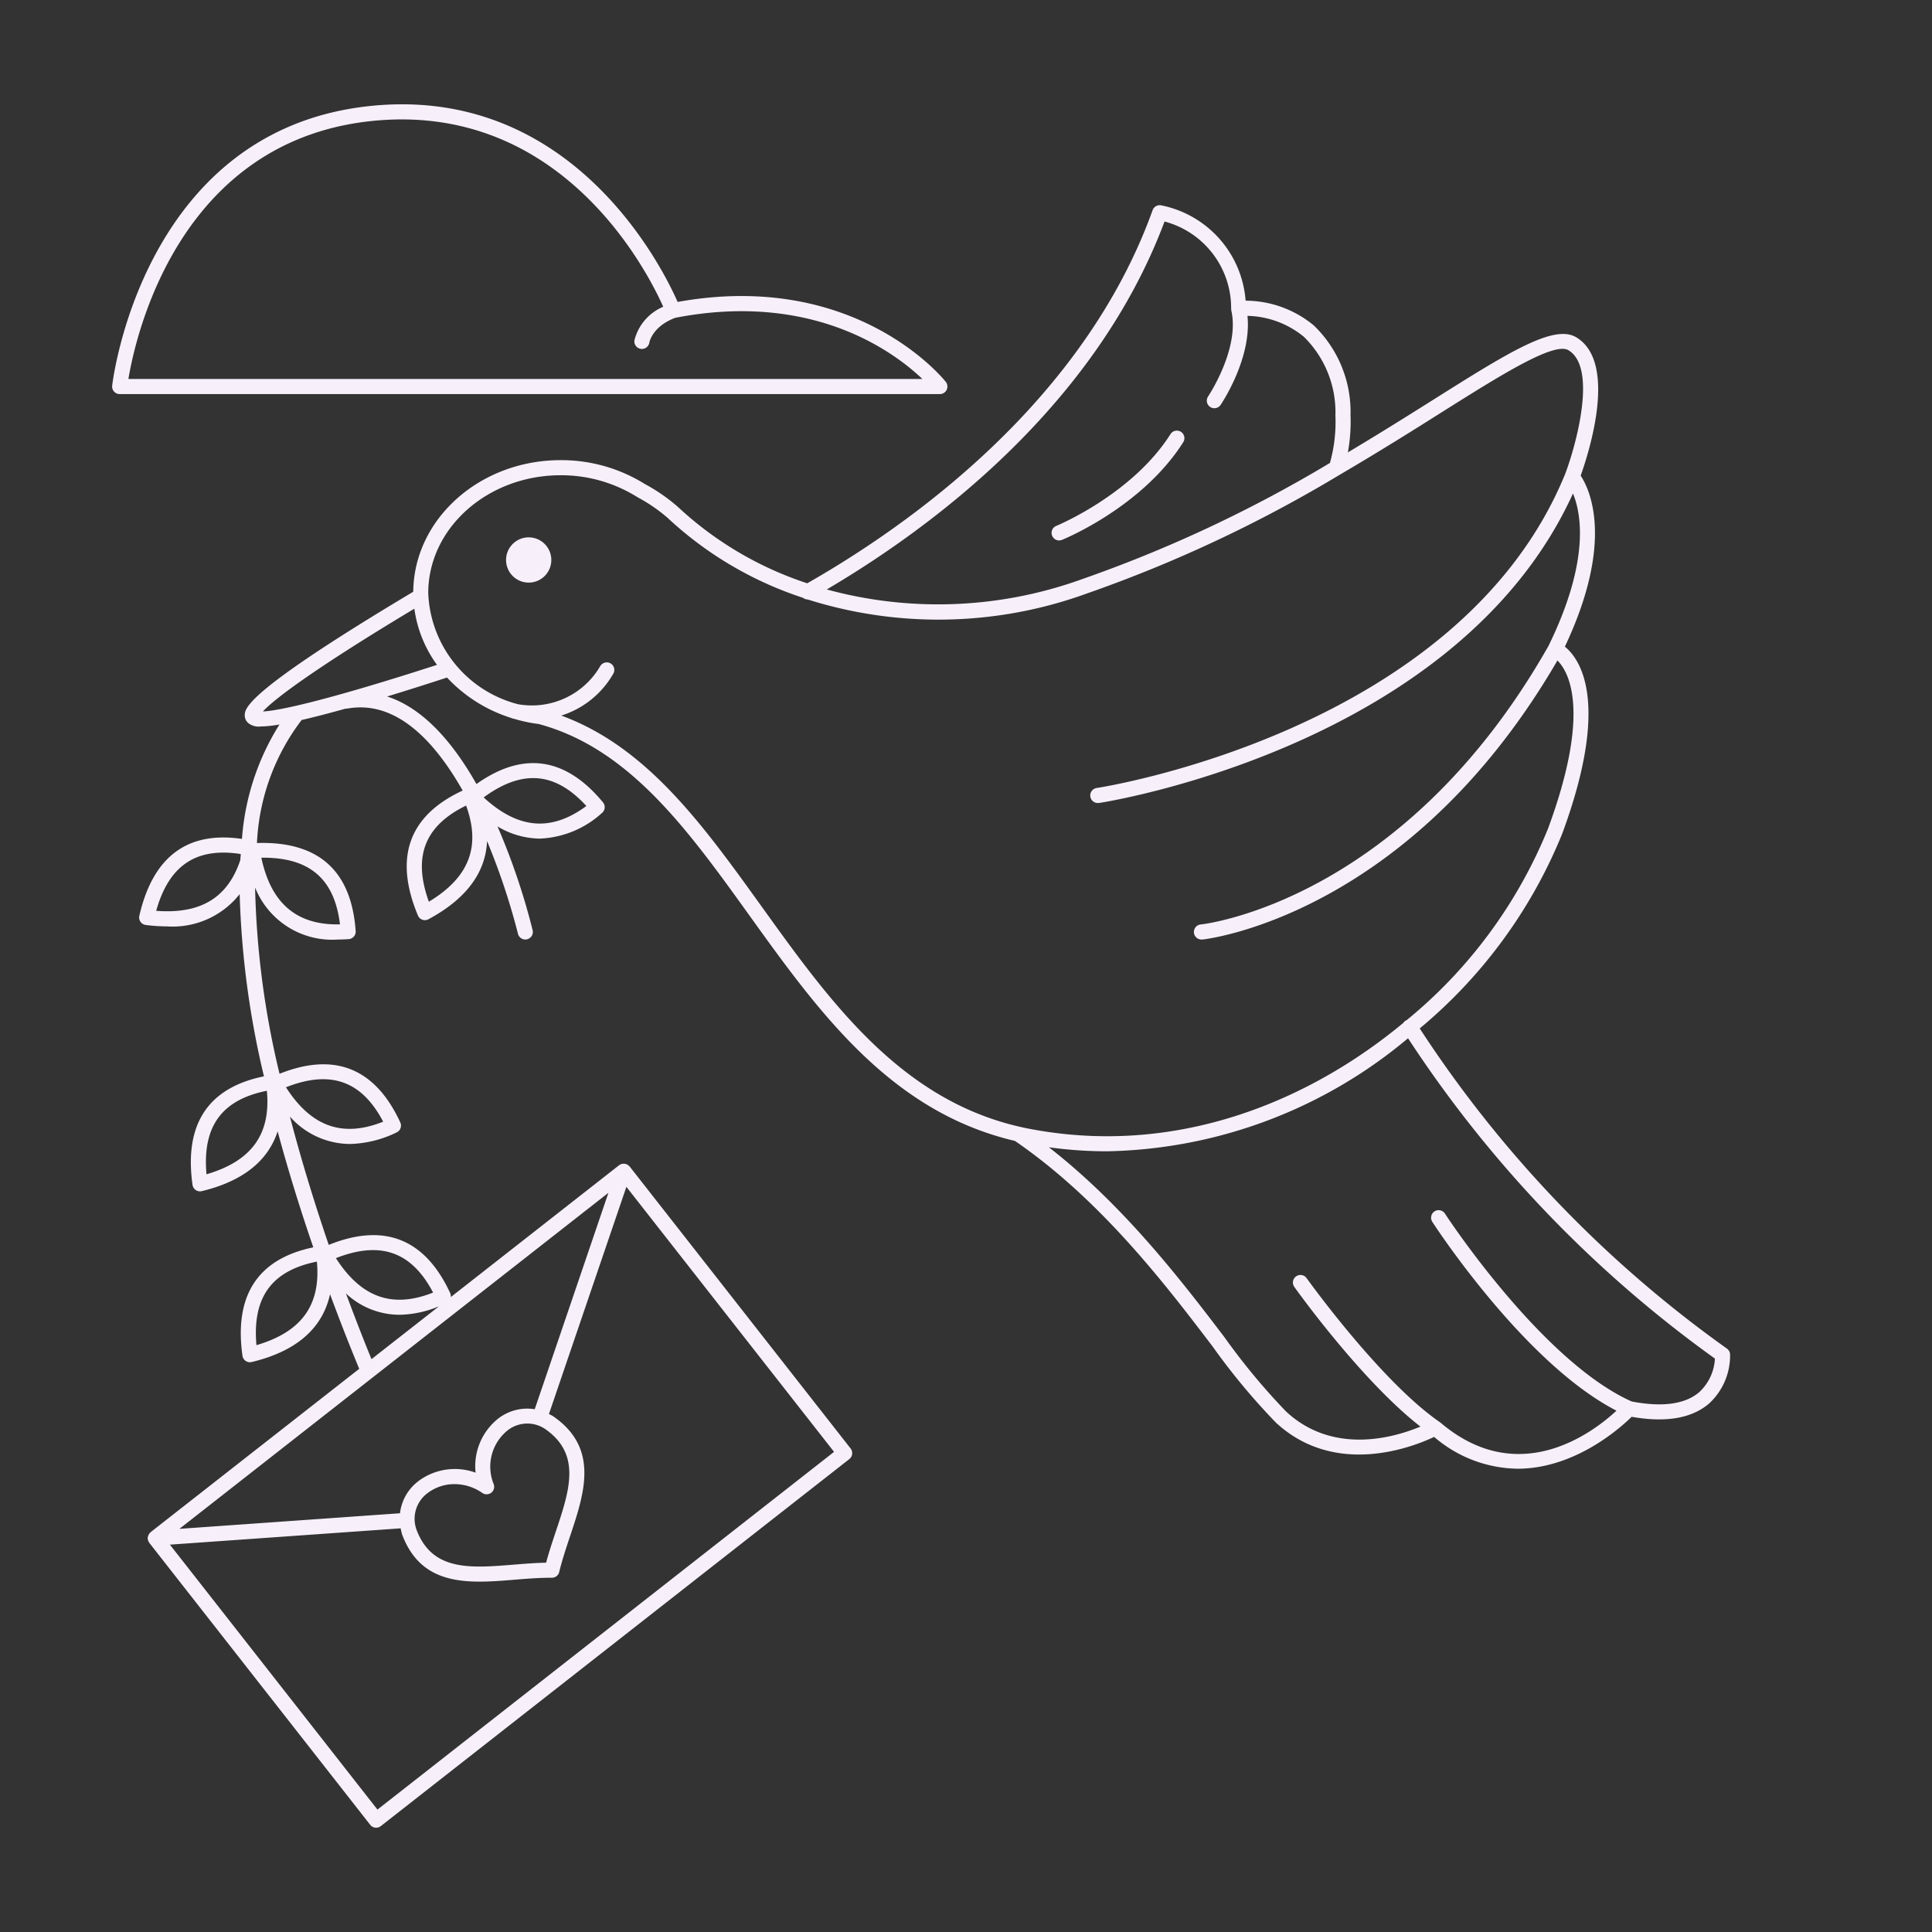 <?xml version="1.0" ?><svg xmlns="http://www.w3.org/2000/svg"   width="128" height="128"  viewBox="0 0 128 128"><rect x="0" y="0" width="128" height="128" fill="#333333" stroke="none"/><g><path fill="#f7f0fb"  d="M56.456,96.336a.5.5,0,0,0-.1-.369L41.717,77.285a.492.492,0,0,0-.082-.069c-.009-.008-.011-.022-.021-.029s-.013,0-.019-.006a.494.494,0,0,0-.262-.08c-.016,0-.03,0-.045,0a.486.486,0,0,0-.273.1L29.864,85.936a.489.489,0,0,0-.035-.259c-1.671-3.614-4.381-4.682-8.049-3.2-.868-2.545-1.776-5.449-2.572-8.5a5.356,5.356,0,0,0,3.956,1.815,7.445,7.445,0,0,0,3.112-.766.5.5,0,0,0,.244-.664c-1.665-3.6-4.357-4.678-8-3.221A57.692,57.692,0,0,1,16.9,58.8a5.5,5.5,0,0,0,5.5,3.446c.229,0,.463-.009.7-.026a.5.5,0,0,0,.464-.533c-.283-4.019-2.479-5.963-6.54-5.835a14.527,14.527,0,0,1,2.945-8.131c0-.005,0-.012.01-.018.775-.177,1.736-.423,2.919-.755a.533.533,0,0,0,.1,0c3.232-.594,5.793,2.144,7.656,5.429-3.569,1.65-4.571,4.432-2.964,8.279a.5.5,0,0,0,.294.279.508.508,0,0,0,.4-.031c2.494-1.343,3.79-3.079,3.885-5.181a45.007,45.007,0,0,1,2.047,6.136.5.5,0,0,0,.486.386.581.581,0,0,0,.116-.013.5.5,0,0,0,.371-.6,44.311,44.311,0,0,0-2.329-6.879,5.583,5.583,0,0,0,2.8.807,6.5,6.5,0,0,0,4.123-1.7.5.5,0,0,0,.067-.7c-2.479-3-5.3-3.407-8.384-1.215-1.5-2.653-3.467-5.013-5.92-5.8q1.743-.531,3.971-1.256a9.818,9.818,0,0,0,4.224,2.668.446.446,0,0,0,.163.052l.032.009h.009a9.99,9.99,0,0,0,1.648.35c6.009,1.619,9.878,7.005,13.975,12.707,4.595,6.4,9.353,12.991,17.573,14.913C72.942,79.5,77.213,85.1,80.333,89.2a43.64,43.64,0,0,0,4.2,5.052c3.968,3.674,9.165,1.574,10.482.946a8.635,8.635,0,0,0,5.528,2.108c3.777,0,6.775-2.671,7.559-3.44,2.258.4,3.986.106,5.134-.884a4.314,4.314,0,0,0,1.386-3.252.5.5,0,0,0-.214-.386A78.959,78.959,0,0,1,94.06,68.137a32.8,32.8,0,0,0,9.445-12.914c3.212-8.715,1.171-11.567.172-12.381,3.293-6.969,1.653-10.409,1.046-11.33.53-1.48,2.486-7.53-.308-9.174-1.492-.875-4.53,1.043-9.57,4.217-1.669,1.051-3.535,2.219-5.545,3.418a11.4,11.4,0,0,0,.176-2.479,7.951,7.951,0,0,0-2.437-5.936,7.116,7.116,0,0,0-4.514-1.637A6.976,6.976,0,0,0,76.907,13.6a.5.5,0,0,0-.543.325c-4.588,12.744-16.2,20.912-22.883,24.72a23.154,23.154,0,0,1-8.564-5.057,11.725,11.725,0,0,0-2.187-1.516,10.471,10.471,0,0,0-5.586-1.586c-5.359,0-9.719,3.9-9.765,8.719-11.158,6.66-11.164,7.731-11.164,8.2a.667.667,0,0,0,.285.539,1.116,1.116,0,0,0,.768.187A7.86,7.86,0,0,0,18.515,48a16.459,16.459,0,0,0-2.484,7.58c-3.623-.531-5.9,1.179-6.8,5.094a.5.5,0,0,0,.425.608,11.385,11.385,0,0,0,1.414.094,5.657,5.657,0,0,0,4.809-2.139A58.824,58.824,0,0,0,17.488,71.31c-3.687.75-5.3,3.152-4.733,7.189a.5.5,0,0,0,.495.431.468.468,0,0,0,.117-.014c2.718-.655,4.382-1.993,5.028-3.96.734,2.725,1.555,5.332,2.362,7.684C17.1,83.4,15.5,85.8,16.064,89.82a.5.5,0,0,0,.5.432.469.469,0,0,0,.117-.015c2.959-.713,4.684-2.226,5.185-4.492.734,1.986,1.407,3.672,1.934,4.943L9.977,101.511c-.007.005-.007.014-.014.02a.482.482,0,0,0-.138.208.465.465,0,0,0-.021.063c0,.016-.013.03-.015.047a.482.482,0,0,0,.029.223s0,.008,0,.012.013.012.016.021a.5.5,0,0,0,.058.113L24.528,120.9a.5.5,0,0,0,.7.085L56.269,96.669A.5.5,0,0,0,56.456,96.336ZM25.386,74.315c-2.691,1.07-4.758.339-6.441-2.281C21.894,70.872,23.961,71.6,25.386,74.315Zm3.027-14.574c-1.076-2.984-.284-5.027,2.467-6.371C31.871,56.091,31.08,58.135,28.413,59.741ZM38.848,53.4c-2.321,1.712-4.5,1.536-6.777-.543l-.018-.034C34.607,50.955,36.786,51.14,38.848,53.4Zm74.77,36.614a3.259,3.259,0,0,1-1.041,2.222c-.938.8-2.447,1.006-4.477.614-5.967-2.665-12.3-12.336-12.36-12.434a.5.5,0,1,0-.838.545c.257.4,6.158,9.4,12.194,12.5-1.521,1.415-6.469,5.232-11.686.769-.009-.008-.021-.007-.031-.013s-.007-.01-.013-.014c-3.919-2.714-8.75-9.455-8.8-9.523a.5.5,0,0,0-.814.581c.19.267,4.459,6.221,8.354,9.254-1.638.687-5.728,1.94-8.893-.992a43.16,43.16,0,0,1-4.086-4.924c-2.847-3.74-6.651-8.711-11.636-12.589a28.168,28.168,0,0,0,3.847.266,31.918,31.918,0,0,0,19.948-7.489A79.991,79.991,0,0,0,113.618,90.01ZM77.154,14.676a5.93,5.93,0,0,1,4.412,5.787c0,.009.006.017.007.026a.456.456,0,0,0,0,.064c.592,2.53-1.512,5.681-1.533,5.713a.5.5,0,0,0,.134.694.491.491,0,0,0,.28.086.5.5,0,0,0,.414-.219c.09-.134,2.071-3.1,1.779-5.9a6.087,6.087,0,0,1,3.742,1.39,7,7,0,0,1,2.085,5.214,10.035,10.035,0,0,1-.361,3.14A88.923,88.923,0,0,1,71.7,38.367a28.065,28.065,0,0,1-16.926.686C61.591,35.042,72.543,26.994,77.154,14.676Zm-40.01,16.81a9.5,9.5,0,0,1,5.086,1.452,10.907,10.907,0,0,1,2,1.371,24.154,24.154,0,0,0,8.979,5.3.492.492,0,0,0,.289.107l.01,0a28.782,28.782,0,0,0,18.512-.4A90.134,90.134,0,0,0,88.77,31.448l.018-.01c2.417-1.418,4.635-2.8,6.59-4.037,4.061-2.558,7.572-4.765,8.529-4.2,1.939,1.14.508,6.3-.21,8.2-6.987,17.08-30.762,20.761-31,20.8a.5.5,0,0,0,.072,1,.459.459,0,0,0,.073-.006c.241-.035,23.713-3.673,31.372-20.5.549,1.326,1.136,4.466-1.623,10.1C92.965,59.76,79.71,61.232,79.577,61.245a.5.5,0,0,0,.047,1,.375.375,0,0,0,.048,0c.136-.012,13.637-1.489,23.512-18.488.749.751,2.245,3.357-.617,11.125a31.915,31.915,0,0,1-9.38,12.713.662.662,0,0,0-.062.024.5.5,0,0,0-.146.147c-6.4,5.312-15.154,8.848-24.725,7.03-8.343-1.584-13.134-8.254-17.768-14.7-3.913-5.447-7.625-10.608-13.3-12.687a6.062,6.062,0,0,0,3.435-2.755.5.5,0,1,0-.855-.518,5.24,5.24,0,0,1-5.491,2.512l-.033-.012a7.92,7.92,0,0,1-5.87-7.347C28.375,34.982,32.309,31.486,37.144,31.486Zm-9.692,8.841a8.22,8.22,0,0,0,1.5,3.722c-6.863,2.221-10.374,3.039-11.531,3.087C18.2,46.266,21.154,44.105,27.452,40.327ZM17.44,56.824c3.091,0,4.723,1.419,5.085,4.418-2.853.066-4.567-1.372-5.211-4.418Zm-7.093,3.521c.848-3.018,2.648-4.222,5.605-3.763-.01.133-.024.262-.031.4C15.085,59.48,13.3,60.569,10.347,60.345ZM13.681,77.8c-.283-3.159,1-4.934,4-5.534C17.953,75.148,16.668,76.924,13.681,77.8ZM16.99,89.12c-.282-3.16,1-4.935,4.005-5.535C21.263,86.469,19.977,88.245,16.99,89.12ZM40.31,79.025l-4.883,14.34a3.134,3.134,0,0,0-2.508.691,4.032,4.032,0,0,0-1.41,3.512,4.027,4.027,0,0,0-3.743.526,3.129,3.129,0,0,0-1.266,2.163L11.887,101.29,24.751,91.212l.013-.01L31.405,86ZM28.367,98.893a2.938,2.938,0,0,1,1.754-.566,3.231,3.231,0,0,1,1.836.587.5.5,0,0,0,.751-.588,3.08,3.08,0,0,1,.843-3.494,2.112,2.112,0,0,1,2.541-.175c2.447,1.681,1.65,4.065.727,6.825-.223.67-.454,1.36-.637,2.051-.715.012-1.44.072-2.144.129-2.9.234-5.406.439-6.446-2.321A2.122,2.122,0,0,1,28.367,98.893Zm.327-13.257c-2.694,1.069-4.757.338-6.439-2.281C25.206,82.192,27.271,82.926,28.694,85.636Zm-5.772.06a5.206,5.206,0,0,0,3.55,1.411,7.094,7.094,0,0,0,2.611-.56l-4.471,3.5C24.191,89.021,23.6,87.524,22.922,85.7Zm2.085,34.194L11.256,102.337l15.289-1.081a3.593,3.593,0,0,0,.1.418c.973,2.584,2.947,3.112,5.136,3.112.763,0,1.552-.064,2.333-.128s1.584-.128,2.35-.128c.034,0,.082,0,.1,0a.5.5,0,0,0,.487-.384c.184-.773.452-1.573.71-2.347.962-2.88,1.959-5.859-1.127-7.977-.087-.054-.176-.095-.265-.14L41.5,78.631,55.258,96.19Z"/><path fill="#f7f0fb" d="M62.717,25.83a.5.5,0,0,0-.052-.526c-.058-.075-5.885-7.443-17.771-5.3C43.858,17.65,37.808,5.49,24.292,7.048,9.389,8.771,7.449,25.388,7.432,25.556a.5.5,0,0,0,.5.553h54.34A.5.5,0,0,0,62.717,25.83Zm-54.21-.721C8.978,22.277,11.8,9.5,24.407,8.041,37.125,6.58,42.889,17.963,43.941,20.324a3.27,3.27,0,0,0-1.909,2.229.5.5,0,0,0,.42.559.484.484,0,0,0,.075.006.5.5,0,0,0,.494-.421c.008-.043.2-1.064,1.71-1.64,9.1-1.77,14.5,2.258,16.381,4.052Z"/><circle fill="#f7f0fb" cx="35.027" cy="37.1" r="1.5"/><path fill="#f7f0fb" d="M70.17,35.805a.518.518,0,0,0,.188-.036c.216-.088,5.322-2.2,8.029-6.463a.5.5,0,1,0-.844-.536c-2.532,3.989-7.512,6.052-7.562,6.072a.5.5,0,0,0,.189.963Z"/></g></svg>